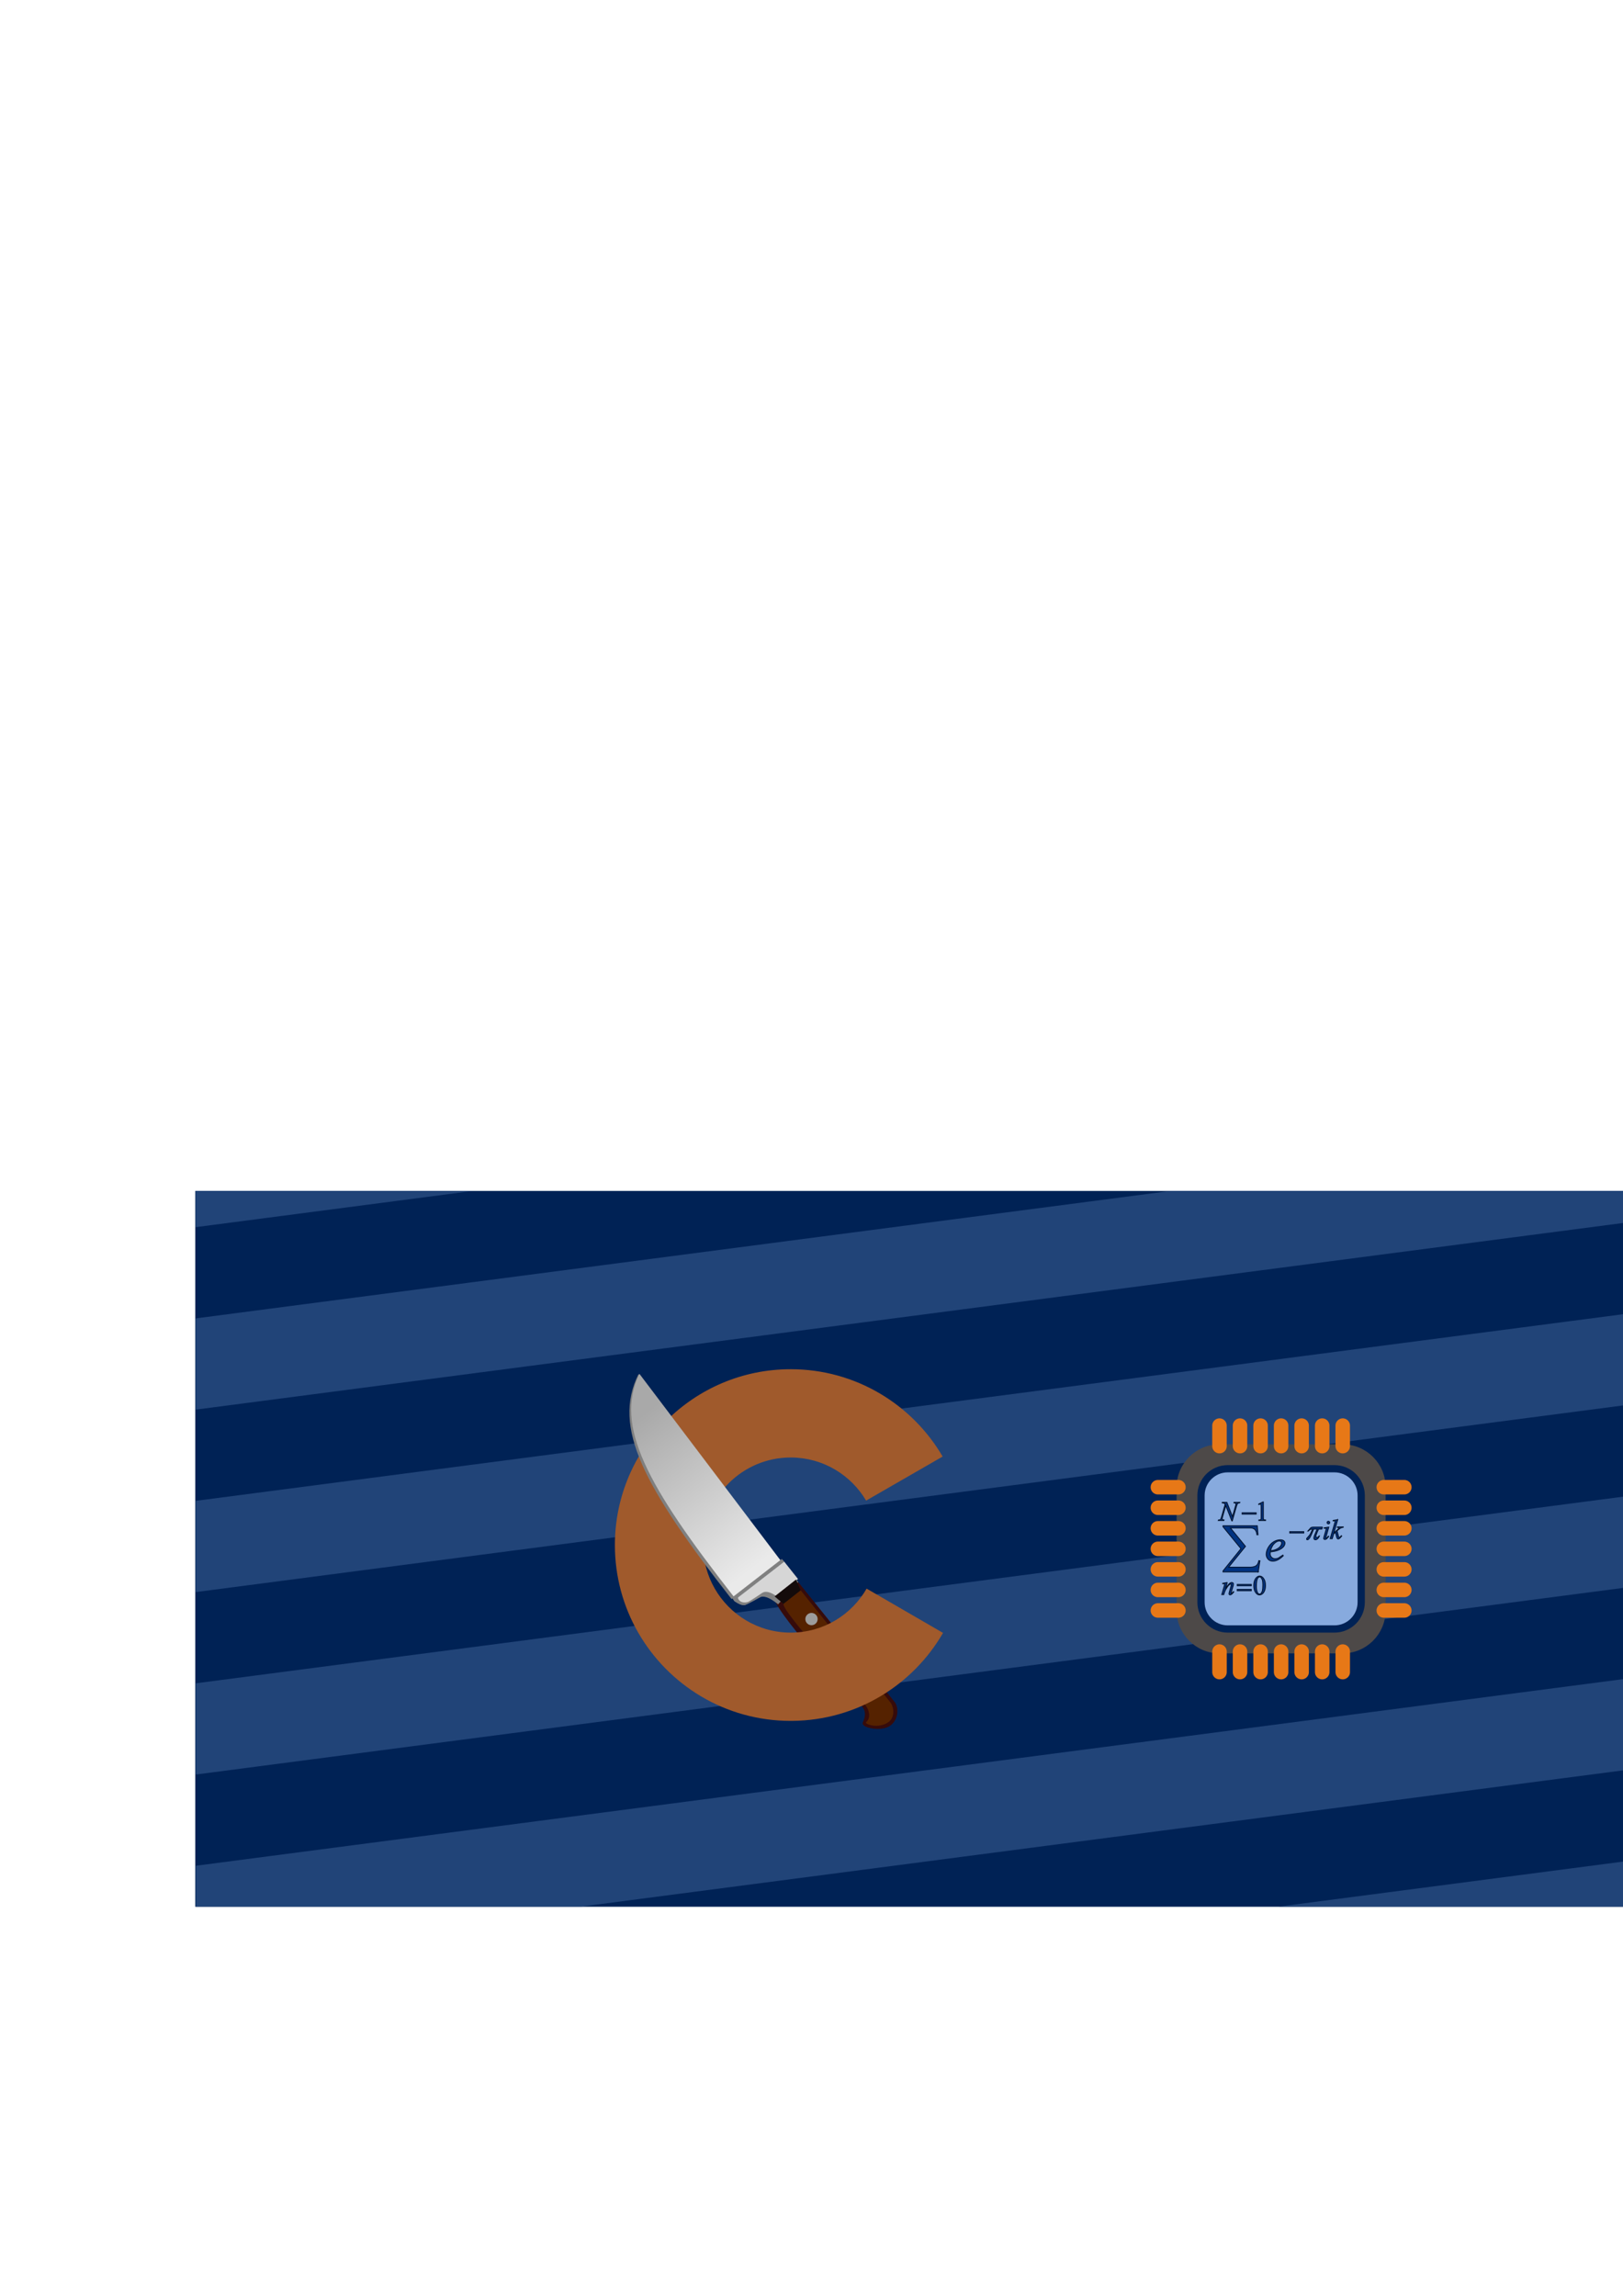 <?xml version="1.0" encoding="UTF-8" standalone="no"?>
<!-- Created with Inkscape (http://www.inkscape.org/) -->

<svg
   width="210mm"
   height="297mm"
   viewBox="0 0 210 297"
   version="1.1"
   id="svg5"
   inkscape:version="1.1.1 (3bf5ae0d25, 2021-09-20)"
   sodipodi:docname="featured-image.svg"
   inkscape:export-filename="D:\Programming\Github\michalbrylka.github.io\content\posts\generic-math-matrix\featured-image.png"
   inkscape:export-xdpi="96"
   inkscape:export-ydpi="96"
   xmlns:inkscape="http://www.inkscape.org/namespaces/inkscape"
   xmlns:sodipodi="http://sodipodi.sourceforge.net/DTD/sodipodi-0.dtd"
   xmlns="http://www.w3.org/2000/svg"
   xmlns:svg="http://www.w3.org/2000/svg">
  <sodipodi:namedview
     id="namedview7"
     pagecolor="#ffffff"
     bordercolor="#666666"
     borderopacity="1.0"
     inkscape:pageshadow="2"
     inkscape:pageopacity="0.0"
     inkscape:pagecheckerboard="0"
     inkscape:document-units="mm"
     showgrid="false"
     inkscape:zoom="2"
     inkscape:cx="435.25"
     inkscape:cy="680.25"
     inkscape:window-width="2560"
     inkscape:window-height="1377"
     inkscape:window-x="-8"
     inkscape:window-y="-8"
     inkscape:window-maximized="1"
     inkscape:current-layer="layer1" />
  <defs
     id="defs2">
    <linearGradient
       id="e"
       x1="50.576"
       x2="427.59"
       y1="235.51"
       y2="115.09"
       gradientTransform="matrix(0.005,0.079,-0.118,0.07,24.386,30.163)"
       gradientUnits="userSpaceOnUse">
      <stop
         stop-color="#a9a9a9"
         offset="0"
         id="stop341" />
      <stop
         stop-color="#eaeaea"
         offset="1"
         id="stop343" />
    </linearGradient>
    <linearGradient
       id="h"
       x1="50.576"
       x2="427.59"
       y1="235.51"
       y2="115.09"
       gradientTransform="matrix(0.719,0.686,-0.23,2.147,86.797,-287.08)"
       gradientUnits="userSpaceOnUse">
      <stop
         stop-color="#a9a9a9"
         offset="0"
         id="stop346" />
      <stop
         stop-color="#eaeaea"
         offset="1"
         id="stop348" />
    </linearGradient>
    <linearGradient
       id="g"
       x1="50.576"
       x2="427.59"
       y1="235.51"
       y2="115.09"
       gradientTransform="matrix(1.028,0.333,-0.328,1.043,160.44,365)"
       gradientUnits="userSpaceOnUse">
      <stop
         stop-color="#a9a9a9"
         offset="0"
         id="stop351" />
      <stop
         stop-color="#eaeaea"
         offset="1"
         id="stop353" />
    </linearGradient>
    <linearGradient
       id="f"
       x1="50.576"
       x2="427.59"
       y1="235.51"
       y2="115.09"
       gradientTransform="matrix(0.717,0.53,-0.229,1.659,430.48,66.521)"
       gradientUnits="userSpaceOnUse">
      <stop
         stop-color="#a9a9a9"
         offset="0"
         id="stop356" />
      <stop
         stop-color="#eaeaea"
         offset="1"
         id="stop358" />
    </linearGradient>
    <clipPath
       clipPathUnits="userSpaceOnUse"
       id="clipPath5035">
      <rect
         style="fill:#003380;fill-rule:evenodd;stroke-width:0.34"
         id="rect5037"
         width="158.75"
         height="105.833"
         x="57.752"
         y="118.01"
         transform="rotate(11.275)" />
    </clipPath>
  </defs>
  <g
     inkscape:label="Layer 1"
     inkscape:groupmode="layer"
     id="layer1">
    <rect
       style="fill:#002255;fill-rule:evenodd;stroke-width:0.367"
       id="rect31"
       width="211.667"
       height="92.604"
       x="25.263"
       y="154.067"
       inkscape:export-filename="D:\Programming\Github\michalbrylka.github.io\content\posts\generic-math-matrix\rect31.png"
       inkscape:export-xdpi="96"
       inkscape:export-ydpi="96" />
    <g
       id="g4833"
       transform="matrix(1.308,-0.171,0.261,0.858,-51.74,50.808)"
       style="fill:#214478"
       clip-path="url(#clipPath5035)"
       inkscape:export-filename="D:\Programming\Github\michalbrylka.github.io\content\posts\generic-math-matrix\rect31.png"
       inkscape:export-xdpi="96"
       inkscape:export-ydpi="96">
      <rect
         style="fill:#214478;stroke-width:0.288"
         id="rect4628"
         width="243.589"
         height="13.229"
         x="-9.034"
         y="171.979" />
      <rect
         style="fill:#214478;stroke-width:0.288"
         id="rect4814"
         width="243.589"
         height="13.229"
         x="-9.034"
         y="198.438" />
      <rect
         style="fill:#214478;stroke-width:0.288"
         id="rect4816"
         width="243.589"
         height="13.229"
         x="-9.034"
         y="224.896" />
      <rect
         style="fill:#214478;stroke-width:0.288"
         id="rect4818"
         width="243.589"
         height="13.229"
         x="-9.034"
         y="251.354" />
      <rect
         style="fill:#214478;stroke-width:0.288"
         id="rect4820"
         width="243.589"
         height="13.229"
         x="-9.034"
         y="277.812" />
      <rect
         style="fill:#214478;stroke-width:0.288"
         id="rect4822"
         width="243.589"
         height="13.229"
         x="-9.034"
         y="145.521" />
      <rect
         style="fill:#214478;stroke-width:0.288"
         id="rect4824"
         width="243.589"
         height="13.229"
         x="-9.034"
         y="119.062" />
    </g>
    <g
       id="g6500"
       transform="translate(34.016,0.268)">
      <g
         id="g6345"
         transform="translate(0,51.207)">
        <path
           d="m 123.774,135.606 h 15.944 c 2.927,0 5.315,2.387 5.315,5.315 v 15.944 c 0,2.927 -2.387,5.315 -5.315,5.315 H 123.774 c -2.927,0 -5.315,-2.387 -5.315,-5.315 v -15.944 c 0,-2.927 2.387,-5.315 5.315,-5.315 z"
           fill="#4d4948"
           stroke="#4d4948"
           stroke-width="0.469"
           id="path157"
           style="fill-rule:evenodd;image-rendering:optimizeQuality;shape-rendering:geometricPrecision;text-rendering:geometricPrecision" />
        <path
           d="m 124.837,138.53 h 13.819 c 1.903,0 3.455,1.552 3.455,3.455 v 13.819 c 0,1.903 -1.552,3.455 -3.455,3.455 h -13.819 c -1.903,0 -3.455,-1.552 -3.455,-3.455 v -13.819 c 0,-1.903 1.552,-3.455 3.455,-3.455 z"
           fill="#ddeae6"
           stroke="#00923f"
           stroke-width="0.937"
           id="path159"
           style="fill:#87aade;fill-rule:evenodd;stroke:#002255;image-rendering:optimizeQuality;shape-rendering:geometricPrecision;text-rendering:geometricPrecision" />
        <path
           d="m 118.459,154.208 h -2.657"
           fill="none"
           stroke="#e77817"
           stroke-linecap="round"
           stroke-width="1.875"
           id="path161"
           style="fill-rule:evenodd;image-rendering:optimizeQuality;shape-rendering:geometricPrecision;text-rendering:geometricPrecision" />
        <path
           d="m 118.459,151.549 h -2.657"
           fill="none"
           stroke="#e77817"
           stroke-linecap="round"
           stroke-width="1.875"
           id="path163"
           style="fill-rule:evenodd;image-rendering:optimizeQuality;shape-rendering:geometricPrecision;text-rendering:geometricPrecision" />
        <path
           d="m 118.459,146.236 h -2.657"
           fill="none"
           stroke="#e77817"
           stroke-linecap="round"
           stroke-width="1.875"
           id="path165"
           style="fill-rule:evenodd;image-rendering:optimizeQuality;shape-rendering:geometricPrecision;text-rendering:geometricPrecision" />
        <path
           d="m 118.459,148.891 h -2.657"
           fill="none"
           stroke="#e77817"
           stroke-linecap="round"
           stroke-width="1.875"
           id="path167"
           style="fill-rule:evenodd;image-rendering:optimizeQuality;shape-rendering:geometricPrecision;text-rendering:geometricPrecision" />
        <path
           d="m 118.459,143.576 h -2.657"
           fill="none"
           stroke="#e77817"
           stroke-linecap="round"
           stroke-width="1.875"
           id="path169"
           style="fill-rule:evenodd;image-rendering:optimizeQuality;shape-rendering:geometricPrecision;text-rendering:geometricPrecision" />
        <path
           d="m 118.459,140.919 h -2.657"
           fill="none"
           stroke="#e77817"
           stroke-linecap="round"
           stroke-width="1.875"
           id="path171"
           style="fill-rule:evenodd;image-rendering:optimizeQuality;shape-rendering:geometricPrecision;text-rendering:geometricPrecision" />
        <path
           d="m 118.459,156.865 h -2.657"
           fill="none"
           stroke="#e77817"
           stroke-linecap="round"
           stroke-width="1.875"
           id="path173"
           style="fill-rule:evenodd;image-rendering:optimizeQuality;shape-rendering:geometricPrecision;text-rendering:geometricPrecision" />
        <path
           d="m 147.69,154.208 h -2.657"
           fill="none"
           stroke="#e77817"
           stroke-linecap="round"
           stroke-width="1.875"
           id="path175"
           style="fill-rule:evenodd;image-rendering:optimizeQuality;shape-rendering:geometricPrecision;text-rendering:geometricPrecision" />
        <path
           d="m 147.69,151.549 h -2.657"
           fill="none"
           stroke="#e77817"
           stroke-linecap="round"
           stroke-width="1.875"
           id="path177"
           style="fill-rule:evenodd;image-rendering:optimizeQuality;shape-rendering:geometricPrecision;text-rendering:geometricPrecision" />
        <path
           d="m 147.69,146.236 h -2.657"
           fill="none"
           stroke="#e77817"
           stroke-linecap="round"
           stroke-width="1.875"
           id="path179"
           style="fill-rule:evenodd;image-rendering:optimizeQuality;shape-rendering:geometricPrecision;text-rendering:geometricPrecision" />
        <path
           d="m 147.69,148.891 h -2.657"
           fill="none"
           stroke="#e77817"
           stroke-linecap="round"
           stroke-width="1.875"
           id="path181"
           style="fill-rule:evenodd;image-rendering:optimizeQuality;shape-rendering:geometricPrecision;text-rendering:geometricPrecision" />
        <path
           d="m 147.69,143.577 h -2.657"
           fill="none"
           stroke="#e77817"
           stroke-linecap="round"
           stroke-width="1.875"
           id="path183"
           style="fill-rule:evenodd;image-rendering:optimizeQuality;shape-rendering:geometricPrecision;text-rendering:geometricPrecision" />
        <path
           d="m 147.69,140.919 h -2.657"
           fill="none"
           stroke="#e77817"
           stroke-linecap="round"
           stroke-width="1.875"
           id="path185"
           style="fill-rule:evenodd;image-rendering:optimizeQuality;shape-rendering:geometricPrecision;text-rendering:geometricPrecision" />
        <path
           d="m 147.69,156.865 h -2.657"
           fill="none"
           stroke="#e77817"
           stroke-linecap="round"
           stroke-width="1.875"
           id="path187"
           style="fill-rule:evenodd;image-rendering:optimizeQuality;shape-rendering:geometricPrecision;text-rendering:geometricPrecision" />
        <path
           d="m 126.431,164.838 v -2.657"
           fill="none"
           stroke="#e77817"
           stroke-linecap="round"
           stroke-width="1.875"
           id="path189"
           style="fill-rule:evenodd;image-rendering:optimizeQuality;shape-rendering:geometricPrecision;text-rendering:geometricPrecision" />
        <path
           d="m 129.091,164.838 v -2.657"
           fill="none"
           stroke="#e77817"
           stroke-linecap="round"
           stroke-width="1.875"
           id="path191"
           style="fill-rule:evenodd;image-rendering:optimizeQuality;shape-rendering:geometricPrecision;text-rendering:geometricPrecision" />
        <path
           d="m 134.403,164.838 v -2.657"
           fill="none"
           stroke="#e77817"
           stroke-linecap="round"
           stroke-width="1.875"
           id="path193"
           style="fill-rule:evenodd;image-rendering:optimizeQuality;shape-rendering:geometricPrecision;text-rendering:geometricPrecision" />
        <path
           d="m 131.748,164.838 v -2.657"
           fill="none"
           stroke="#e77817"
           stroke-linecap="round"
           stroke-width="1.875"
           id="path195"
           style="fill-rule:evenodd;image-rendering:optimizeQuality;shape-rendering:geometricPrecision;text-rendering:geometricPrecision" />
        <path
           d="m 137.063,164.838 v -2.657"
           fill="none"
           stroke="#e77817"
           stroke-linecap="round"
           stroke-width="1.875"
           id="path197"
           style="fill-rule:evenodd;image-rendering:optimizeQuality;shape-rendering:geometricPrecision;text-rendering:geometricPrecision" />
        <path
           d="m 139.72,164.838 v -2.657"
           fill="none"
           stroke="#e77817"
           stroke-linecap="round"
           stroke-width="1.875"
           id="path199"
           style="fill-rule:evenodd;image-rendering:optimizeQuality;shape-rendering:geometricPrecision;text-rendering:geometricPrecision" />
        <path
           d="m 123.775,164.838 v -2.657"
           fill="none"
           stroke="#e77817"
           stroke-linecap="round"
           stroke-width="1.875"
           id="path201"
           style="fill-rule:evenodd;image-rendering:optimizeQuality;shape-rendering:geometricPrecision;text-rendering:geometricPrecision" />
        <path
           d="m 126.43,135.606 v -2.657"
           fill="none"
           stroke="#e77817"
           stroke-linecap="round"
           stroke-width="1.875"
           id="path203"
           style="fill-rule:evenodd;image-rendering:optimizeQuality;shape-rendering:geometricPrecision;text-rendering:geometricPrecision" />
        <path
           d="m 129.09,135.606 v -2.657"
           fill="none"
           stroke="#e77817"
           stroke-linecap="round"
           stroke-width="1.875"
           id="path205"
           style="fill-rule:evenodd;image-rendering:optimizeQuality;shape-rendering:geometricPrecision;text-rendering:geometricPrecision" />
        <path
           d="m 134.402,135.606 v -2.657"
           fill="none"
           stroke="#e77817"
           stroke-linecap="round"
           stroke-width="1.875"
           id="path207"
           style="fill-rule:evenodd;image-rendering:optimizeQuality;shape-rendering:geometricPrecision;text-rendering:geometricPrecision" />
        <path
           d="m 131.747,135.606 v -2.657"
           fill="none"
           stroke="#e77817"
           stroke-linecap="round"
           stroke-width="1.875"
           id="path209"
           style="fill-rule:evenodd;image-rendering:optimizeQuality;shape-rendering:geometricPrecision;text-rendering:geometricPrecision" />
        <path
           d="m 137.062,135.606 v -2.657"
           fill="none"
           stroke="#e77817"
           stroke-linecap="round"
           stroke-width="1.875"
           id="path211"
           style="fill-rule:evenodd;image-rendering:optimizeQuality;shape-rendering:geometricPrecision;text-rendering:geometricPrecision" />
        <path
           d="m 139.719,135.606 v -2.657"
           fill="none"
           stroke="#e77817"
           stroke-linecap="round"
           stroke-width="1.875"
           id="path213"
           style="fill-rule:evenodd;image-rendering:optimizeQuality;shape-rendering:geometricPrecision;text-rendering:geometricPrecision" />
        <path
           d="m 123.774,135.606 v -2.657"
           fill="none"
           stroke="#e77817"
           stroke-linecap="round"
           stroke-width="1.875"
           id="path215"
           style="fill-rule:evenodd;image-rendering:optimizeQuality;shape-rendering:geometricPrecision;text-rendering:geometricPrecision" />
        <g
           id="g6191"
           transform="matrix(1.083,0,0,1.083,-11.336,-9.488)"
           style="fill:#003380;stroke:#00112b">
          <path
             d="m 127.457,141.936 h 1.68 v 0.159 h -1.68 z"
             fill="#004f34"
             fill-rule="nonzero"
             stroke="#004f34"
             stroke-width="0.101"
             id="path217"
             style="fill:#003380;stroke:#00112b;image-rendering:optimizeQuality;shape-rendering:geometricPrecision;text-rendering:geometricPrecision" />
          <path
             d="m 126.877,150.492 h 1.68 v 0.156 h -1.68 z m 0,0.597 h 1.68 v 0.158 h -1.68 z"
             fill="#004f34"
             fill-rule="nonzero"
             stroke="#004f34"
             stroke-width="0.101"
             id="path219"
             style="fill:#003380;stroke:#00112b;image-rendering:optimizeQuality;shape-rendering:geometricPrecision;text-rendering:geometricPrecision" />
          <path
             d="m 133.144,144.191 h 1.68 v 0.159 h -1.68 z"
             fill="#004f34"
             fill-rule="nonzero"
             stroke="#004f34"
             stroke-width="0.101"
             id="path221"
             style="fill:#003380;stroke:#00112b;image-rendering:optimizeQuality;shape-rendering:geometricPrecision;text-rendering:geometricPrecision" />
          <path
             d="m 129.413,140.9 0.528,-0.258 h 0.053 v 1.833 c 0,0.121 0.005,0.197 0.015,0.227 0.01,0.03 0.032,0.052 0.063,0.069 l 0.195,0.027 v 0.059 h -0.816 v -0.059 l 0.199,-0.027 c 0.029,-0.015 0.05,-0.036 0.062,-0.062 0.012,-0.026 0.018,-0.104 0.018,-0.234 v -1.172 c 0,-0.158 -0.005,-0.259 -0.016,-0.304 -0.008,-0.034 -0.021,-0.059 -0.041,-0.075 l -0.071,-0.024 -0.165,0.05 -0.024,-0.05 z"
             fill="#004f34"
             fill-rule="nonzero"
             stroke="#004f34"
             stroke-width="0.101"
             id="path223"
             style="fill:#003380;stroke:#00112b;image-rendering:optimizeQuality;shape-rendering:geometricPrecision;text-rendering:geometricPrecision" />
          <path
             d="m 128.848,150.635 c 0,-0.247 0.037,-0.461 0.112,-0.639 0.075,-0.179 0.174,-0.312 0.297,-0.399 0.124,-0.087 0.195,-0.104 0.297,-0.104 0.166,0 0.315,0.085 0.448,0.255 0.165,0.21 0.248,0.495 0.248,0.855 0,0.252 -0.036,0.465 -0.109,0.641 -0.073,0.176 -0.165,0.304 -0.277,0.383 -0.112,0.079 -0.221,0.119 -0.326,0.119 -0.206,0 -0.379,-0.122 -0.516,-0.367 -0.116,-0.206 -0.174,-0.454 -0.174,-0.744 z m 0.313,0.04 c 0,0.299 0.036,0.543 0.11,0.731 0.074,0.188 0.152,0.239 0.272,0.239 0.12,0 0.117,-0.026 0.179,-0.077 l 0.141,-0.26 c 0.049,-0.183 0.074,-0.442 0.074,-0.776 0,-0.247 -0.026,-0.454 -0.077,-0.619 l -0.148,-0.261 c -0.044,-0.035 -0.097,-0.052 -0.158,-0.052 -0.062,0 -0.137,0.032 -0.194,0.097 -0.057,0.065 -0.129,0.228 -0.157,0.418 -0.028,0.19 -0.041,0.377 -0.041,0.562 z"
             fill="#004f34"
             fill-rule="nonzero"
             stroke="#004f34"
             stroke-width="0.101"
             id="path225"
             style="fill:#003380;stroke:#00112b;image-rendering:optimizeQuality;shape-rendering:geometricPrecision;text-rendering:geometricPrecision" />
          <path
             d="m 125.637,140.688 0.67,1.701 0.363,-1.271 c 0.03,-0.104 0.045,-0.185 0.045,-0.243 0,-0.039 -0.014,-0.07 -0.042,-0.093 l -0.155,-0.033 -0.04,-0.002 0.017,-0.06 h 0.697 l -0.019,0.06 -0.162,0.022 -0.112,0.086 -0.104,0.262 -0.51,1.789 h -0.057 l -0.722,-1.831 -0.385,1.352 c -0.029,0.102 -0.043,0.181 -0.043,0.235 0,0.041 0.013,0.071 0.039,0.092 l 0.186,0.043 -0.016,0.059 h -0.681 l 0.022,-0.059 0.171,-0.022 c 0.044,-0.02 0.076,-0.044 0.097,-0.075 l 0.104,-0.272 0.43,-1.509 c -0.041,-0.064 -0.086,-0.108 -0.134,-0.132 l -0.222,-0.041 0.018,-0.059 h 0.542 z"
             fill="#004f34"
             fill-rule="nonzero"
             stroke="#004f34"
             stroke-width="0.101"
             id="path227"
             style="fill:#003380;stroke:#00112b;image-rendering:optimizeQuality;shape-rendering:geometricPrecision;text-rendering:geometricPrecision" />
          <path
             d="m 125.684,150.259 -0.212,0.728 c 0.199,-0.298 0.352,-0.494 0.458,-0.588 0.106,-0.094 0.208,-0.14 0.306,-0.14 l 0.132,0.052 c 0.034,0.035 0.052,0.081 0.052,0.138 0,0.056 -0.015,0.15 -0.046,0.256 l -0.195,0.673 c -0.023,0.078 -0.034,0.126 -0.034,0.143 l 0.013,0.038 0.027,0.015 0.046,-0.021 0.186,-0.205 0.05,0.03 c -0.099,0.142 -0.193,0.244 -0.282,0.304 -0.062,0.042 -0.117,0.062 -0.166,0.062 l -0.094,-0.036 c -0.024,-0.024 -0.035,-0.056 -0.035,-0.097 0,-0.051 0.018,-0.139 0.055,-0.264 l 0.186,-0.643 0.035,-0.187 -0.021,-0.052 -0.051,-0.02 -0.107,0.039 c -0.079,0.048 -0.161,0.127 -0.246,0.238 l -0.27,0.423 -0.125,0.298 -0.08,0.264 h -0.24 l 0.291,-1.002 c 0.034,-0.121 0.051,-0.193 0.051,-0.217 l -0.028,-0.062 -0.069,-0.027 -0.068,0.007 -0.061,0.01 -0.009,-0.058 0.553,-0.099 z"
             fill="#004f34"
             fill-rule="nonzero"
             stroke="#004f34"
             stroke-width="0.101"
             id="path229"
             style="fill:#003380;stroke:#00112b;image-rendering:optimizeQuality;shape-rendering:geometricPrecision;text-rendering:geometricPrecision" />
          <path
             d="m 138.883,142.753 -0.454,1.573 0.182,-0.155 c 0.199,-0.169 0.329,-0.293 0.389,-0.375 l 0.028,-0.061 -0.009,-0.027 -0.038,-0.021 -0.098,-0.008 h -0.056 l 0.017,-0.061 h 0.699 l -0.016,0.061 -0.207,0.038 -0.169,0.092 -0.213,0.166 -0.137,0.122 0.087,0.322 c 0.057,0.228 0.096,0.364 0.116,0.406 0.02,0.043 0.041,0.064 0.063,0.064 l 0.064,-0.027 c 0.055,-0.04 0.115,-0.105 0.177,-0.193 l 0.056,0.04 c -0.116,0.146 -0.205,0.242 -0.268,0.289 -0.062,0.046 -0.118,0.069 -0.169,0.069 l -0.104,-0.052 c -0.043,-0.063 -0.114,-0.311 -0.212,-0.744 l -0.22,0.191 -0.164,0.568 h -0.249 l 0.531,-1.826 0.045,-0.155 c 0.005,-0.027 0.008,-0.05 0.008,-0.07 0,-0.02 -0.01,-0.047 -0.029,-0.064 l -0.086,-0.026 -0.117,0.016 v -0.056 l 0.554,-0.094 z"
             fill="#004f34"
             fill-rule="nonzero"
             stroke="#004f34"
             stroke-width="0.101"
             id="path231"
             style="fill:#003380;stroke:#00112b;image-rendering:optimizeQuality;shape-rendering:geometricPrecision;text-rendering:geometricPrecision" />
          <path
             d="m 137.815,143.643 -0.317,1.121 c -0.021,0.076 -0.032,0.121 -0.032,0.136 l 0.015,0.042 0.036,0.016 0.057,-0.026 c 0.061,-0.048 0.122,-0.116 0.184,-0.205 l 0.056,0.037 -0.256,0.28 c -0.073,0.057 -0.142,0.085 -0.208,0.085 l -0.107,-0.039 c -0.028,-0.026 -0.041,-0.059 -0.041,-0.099 l 0.04,-0.197 0.208,-0.717 c 0.034,-0.117 0.051,-0.191 0.051,-0.221 l -0.025,-0.057 -0.068,-0.022 -0.146,0.017 v -0.062 l 0.552,-0.089 z"
             fill="#004f34"
             fill-rule="nonzero"
             stroke="#004f34"
             stroke-width="0.101"
             id="path233"
             style="fill:#003380;stroke:#00112b;image-rendering:optimizeQuality;shape-rendering:geometricPrecision;text-rendering:geometricPrecision" />
          <path
             d="m 137.768,142.946 0.114,0.046 c 0.03,0.031 0.046,0.068 0.046,0.114 0,0.044 -0.016,0.081 -0.048,0.113 -0.032,0.032 -0.069,0.047 -0.112,0.047 l -0.113,-0.047 c -0.031,-0.032 -0.047,-0.069 -0.047,-0.113 0,-0.045 0.015,-0.083 0.046,-0.114 0.031,-0.031 0.069,-0.046 0.114,-0.046 z"
             fill="#004f34"
             fill-rule="nonzero"
             stroke="#004f34"
             stroke-width="0.101"
             id="path235"
             style="fill:#003380;stroke:#00112b;image-rendering:optimizeQuality;shape-rendering:geometricPrecision;text-rendering:geometricPrecision" />
          <path
             d="m 130.829,146.61 c -0.013,0.092 -0.02,0.168 -0.02,0.229 0,0.162 0.058,0.301 0.173,0.416 0.115,0.115 0.255,0.171 0.419,0.171 0.132,0 0.258,-0.027 0.38,-0.081 l 0.542,-0.358 0.057,0.08 c -0.433,0.43 -0.846,0.644 -1.239,0.644 -0.267,0 -0.468,-0.084 -0.603,-0.252 -0.136,-0.167 -0.202,-0.354 -0.202,-0.557 0,-0.273 0.083,-0.551 0.252,-0.837 0.168,-0.285 0.379,-0.507 0.634,-0.665 0.255,-0.158 0.516,-0.237 0.784,-0.237 0.194,0 0.337,0.039 0.43,0.118 0.093,0.079 0.14,0.171 0.14,0.279 0,0.153 -0.06,0.298 -0.181,0.436 -0.159,0.182 -0.393,0.328 -0.702,0.439 -0.205,0.075 -0.493,0.134 -0.864,0.175 z m 0.019,-0.134 c 0.27,-0.031 0.491,-0.084 0.661,-0.159 0.226,-0.1 0.394,-0.221 0.506,-0.36 0.112,-0.14 0.168,-0.273 0.168,-0.4 0,-0.126 -0.025,-0.139 -0.073,-0.186 -0.049,-0.048 -0.117,-0.071 -0.207,-0.071 -0.186,0 -0.384,0.099 -0.593,0.298 -0.21,0.198 -0.363,0.492 -0.462,0.879 z"
             fill="#004f34"
             fill-rule="nonzero"
             stroke="#004f34"
             stroke-width="0.101"
             id="path237"
             style="fill:#003380;stroke:#00112b;image-rendering:optimizeQuality;shape-rendering:geometricPrecision;text-rendering:geometricPrecision" />
          <path
             d="m 137.064,143.647 -0.079,0.232 h -0.387 c -0.121,0.244 -0.219,0.478 -0.296,0.702 -0.038,0.11 -0.045,0.189 -0.023,0.236 0.022,0.047 0.062,0.071 0.12,0.071 l 0.136,-0.048 c 0.045,-0.032 0.083,-0.079 0.113,-0.139 h 0.056 c -0.076,0.169 -0.157,0.287 -0.242,0.357 -0.086,0.069 -0.168,0.104 -0.246,0.104 -0.078,0 -0.139,-0.038 -0.169,-0.113 -0.03,-0.075 -0.009,-0.217 0.062,-0.424 l 0.315,-0.745 h -0.416 c -0.224,0.559 -0.385,0.913 -0.483,1.061 -0.098,0.148 -0.187,0.222 -0.269,0.222 l -0.082,-0.038 c -0.016,-0.026 -0.018,-0.058 -0.005,-0.096 0.013,-0.038 0.022,-0.052 0.037,-0.072 l 0.115,-0.117 0.229,-0.272 c 0.101,-0.162 0.21,-0.392 0.325,-0.688 h -0.074 l -0.187,0.039 c -0.075,0.038 -0.153,0.102 -0.235,0.192 h -0.062 l 0.34,-0.382 c 0.079,-0.054 0.174,-0.08 0.283,-0.08 h 1.124 z"
             fill="#004f34"
             fill-rule="nonzero"
             stroke="#004f34"
             stroke-width="0.101"
             id="path239"
             style="fill:#003380;stroke:#00112b;image-rendering:optimizeQuality;shape-rendering:geometricPrecision;text-rendering:geometricPrecision" />
          <path
             d="m 129.384,148.999 h -4.208 v -0.116 l 2.144,-2.662 -2.144,-2.618 v -0.118 h 4.095 l 0.086,1.08 h -0.128 c -0.034,-0.295 -0.117,-0.505 -0.248,-0.631 -0.131,-0.126 -0.315,-0.189 -0.549,-0.189 h -2.371 l 1.8,2.202 -2.016,2.489 h 2.622 c 0.15,0 0.313,-0.029 0.49,-0.086 0.121,-0.041 0.223,-0.113 0.303,-0.217 0.08,-0.104 0.147,-0.266 0.2,-0.486 l 0.128,0.023 -0.205,1.33 z"
             fill="#004f34"
             fill-rule="nonzero"
             stroke="#004f34"
             stroke-width="0.101"
             id="path241"
             style="fill:#003380;stroke:#00112b;image-rendering:optimizeQuality;shape-rendering:geometricPrecision;text-rendering:geometricPrecision" />
        </g>
      </g>
      <g
         id="g3693"
         transform="matrix(0.905,0,0,0.905,-8.664,137.707)">
        <g
           id="g3595"
           transform="matrix(1.043,0,0,0.993,1.18,-1.255)">
          <path
             d="m 81.136,75.105 c 0,0 13.446,17.514 13.571,17.72 0.516,0.85 0.458,2.411 -0.623,3.291 -1.209,0.985 -4.143,0.345 -3.795,-0.44 0.784,-1.766 -0.238,-2.398 -0.639,-2.861 -0.633,-0.731 -12.498,-14.24 -11.436,-15.269 z"
             fill="#360b0b"
             id="path377"
             style="stroke-width:0.089" />
          <path
             d="m 81.767,76.662 c 0,0 12.219,16.003 12.335,16.188 0.482,0.765 0.561,2.102 -0.26,2.749 -1.393,1.097 -3.4,0.308 -3.1,0.037 0.716,-0.648 0.34,-1.791 0.043,-2.224 -1.711,-2.5 -12.069,-14.231 -11.346,-14.858 z"
             fill="#552200"
             id="path379"
             style="stroke-width:0.089" />
          <path
             d="m 90.847,91.01 c -0.367,0.3 -0.896,0.232 -1.182,-0.153 -0.286,-0.385 -0.221,-0.94 0.146,-1.241 0.367,-0.3 0.896,-0.232 1.182,0.153 0.286,0.385 0.221,0.94 -0.146,1.241 z"
             fill="#9c9c9c"
             fill-rule="evenodd"
             id="path381"
             style="stroke-width:0.089" />
          <path
             d="m 87.307,86.254 c -0.367,0.3 -0.896,0.232 -1.182,-0.153 -0.286,-0.385 -0.221,-0.94 0.146,-1.241 0.367,-0.3 0.896,-0.232 1.182,0.153 0.286,0.385 0.221,0.94 -0.146,1.241 z"
             fill="#9c9c9c"
             fill-rule="evenodd"
             id="path383"
             style="stroke-width:0.089" />
          <path
             d="m 83.767,81.498 c -0.367,0.3 -0.896,0.232 -1.182,-0.153 -0.286,-0.385 -0.221,-0.94 0.146,-1.241 0.367,-0.3 0.896,-0.232 1.182,0.153 0.286,0.385 0.221,0.94 -0.146,1.241 z"
             fill="#9c9c9c"
             fill-rule="evenodd"
             id="path385"
             style="stroke-width:0.089" />
        </g>
        <path
           d="m 85.035,43.265 c 9.298,0 17.417,5.05 21.765,12.556 l -0.042,-0.072 -10.94,6.299 C 93.662,58.398 89.71,55.936 85.177,55.885 l -0.143,-7.94e-4 c -6.912,0 -12.516,5.604 -12.516,12.516 0,2.26 0.603,4.379 1.651,6.21 2.157,3.766 6.213,6.307 10.866,6.307 4.681,0 8.76,-2.573 10.906,-6.379 l -0.052,0.091 10.924,6.328 c -4.301,7.443 -12.308,12.477 -21.498,12.577 l -0.28,0.002 c -9.328,0 -17.469,-5.081 -21.807,-12.627 -2.117,-3.684 -3.329,-7.955 -3.329,-12.509 0,-13.882 11.253,-25.135 25.136,-25.135 z"
           fill="#ffffff"
           fill-rule="nonzero"
           id="path3041"
           style="fill:#a05a2c;stroke-width:0.265" />
        <g
           id="g3588"
           transform="matrix(1.043,0,0,0.993,1.18,-1.255)">
          <g
             id="g3539"
             transform="translate(64.171)">
            <path
               d="M -4.643,45.564 14.739,72.501 8.121,77.922 C -3.96,61.689 -8.25,53.241 -4.643,45.563 Z"
               fill="#808080"
               id="path363"
               style="stroke-width:0.089" />
            <path
               d="M -4.516,45.491 14.88,72.417 8.483,77.658 C -3.599,61.425 -7.93,53.01 -4.516,45.491 Z"
               fill="url(#e)"
               id="path365"
               style="fill:url(#e);stroke-width:0.089" />
            <g
               transform="matrix(0.054,0.072,-0.07,0.057,-16.47,20.398)"
               id="g375">
              <path
                 d="m 676.8,67.298 34.778,-0.163 8.419,45.854 c -19.578,4.255 -24.914,10.625 -25.836,14.195 -0.808,3.126 -2.483,18.921 -5.127,26.665 -1.617,4.735 -13.714,9.092 -15.914,9.092 z"
                 fill="#808080"
                 id="path367" />
              <path
                 d="m 667.7,64.999 5.186,-0.357 c 0.236,-0.016 0.427,0.191 0.427,0.428 v 97.413 c 0,0.237 -0.191,0.428 -0.427,0.428 H 667.7 c -0.237,0 -0.427,-0.191 -0.427,-0.428 v -97.056 c 0,-0.237 0.191,-0.411 0.427,-0.428 z"
                 fill="#808080"
                 id="path369" />
              <path
                 d="m 672.93,64.701 34.778,-0.163 -0.225,42.879 c -18.035,5.676 -16.951,13.318 -17.191,17.17 -0.313,5.018 -1.786,28.281 -4.297,30.283 -3.659,2.918 -10.856,8.132 -13.056,8.132 z"
                 fill="#d6d6d6"
                 id="path371" />
              <path
                 d="m 689.4,144.72 c -0.123,3.81 1.375,2.171 -0.427,8.703 -1.331,4.824 -11.248,9.578 -17.871,9.527 l -0.244,-8.735 c 3.994,3.23 12.93,5.029 18.543,-9.496 z"
                 fill="#808080"
                 id="path373" />
            </g>
          </g>
          <path
             d="m 81.126,75.113 0.629,1.537 -2.352,1.958 -1.209,-1.067 z"
             fill="#140b0b"
             id="path387"
             style="stroke-width:0.089" />
        </g>
      </g>
    </g>
  </g>
</svg>

